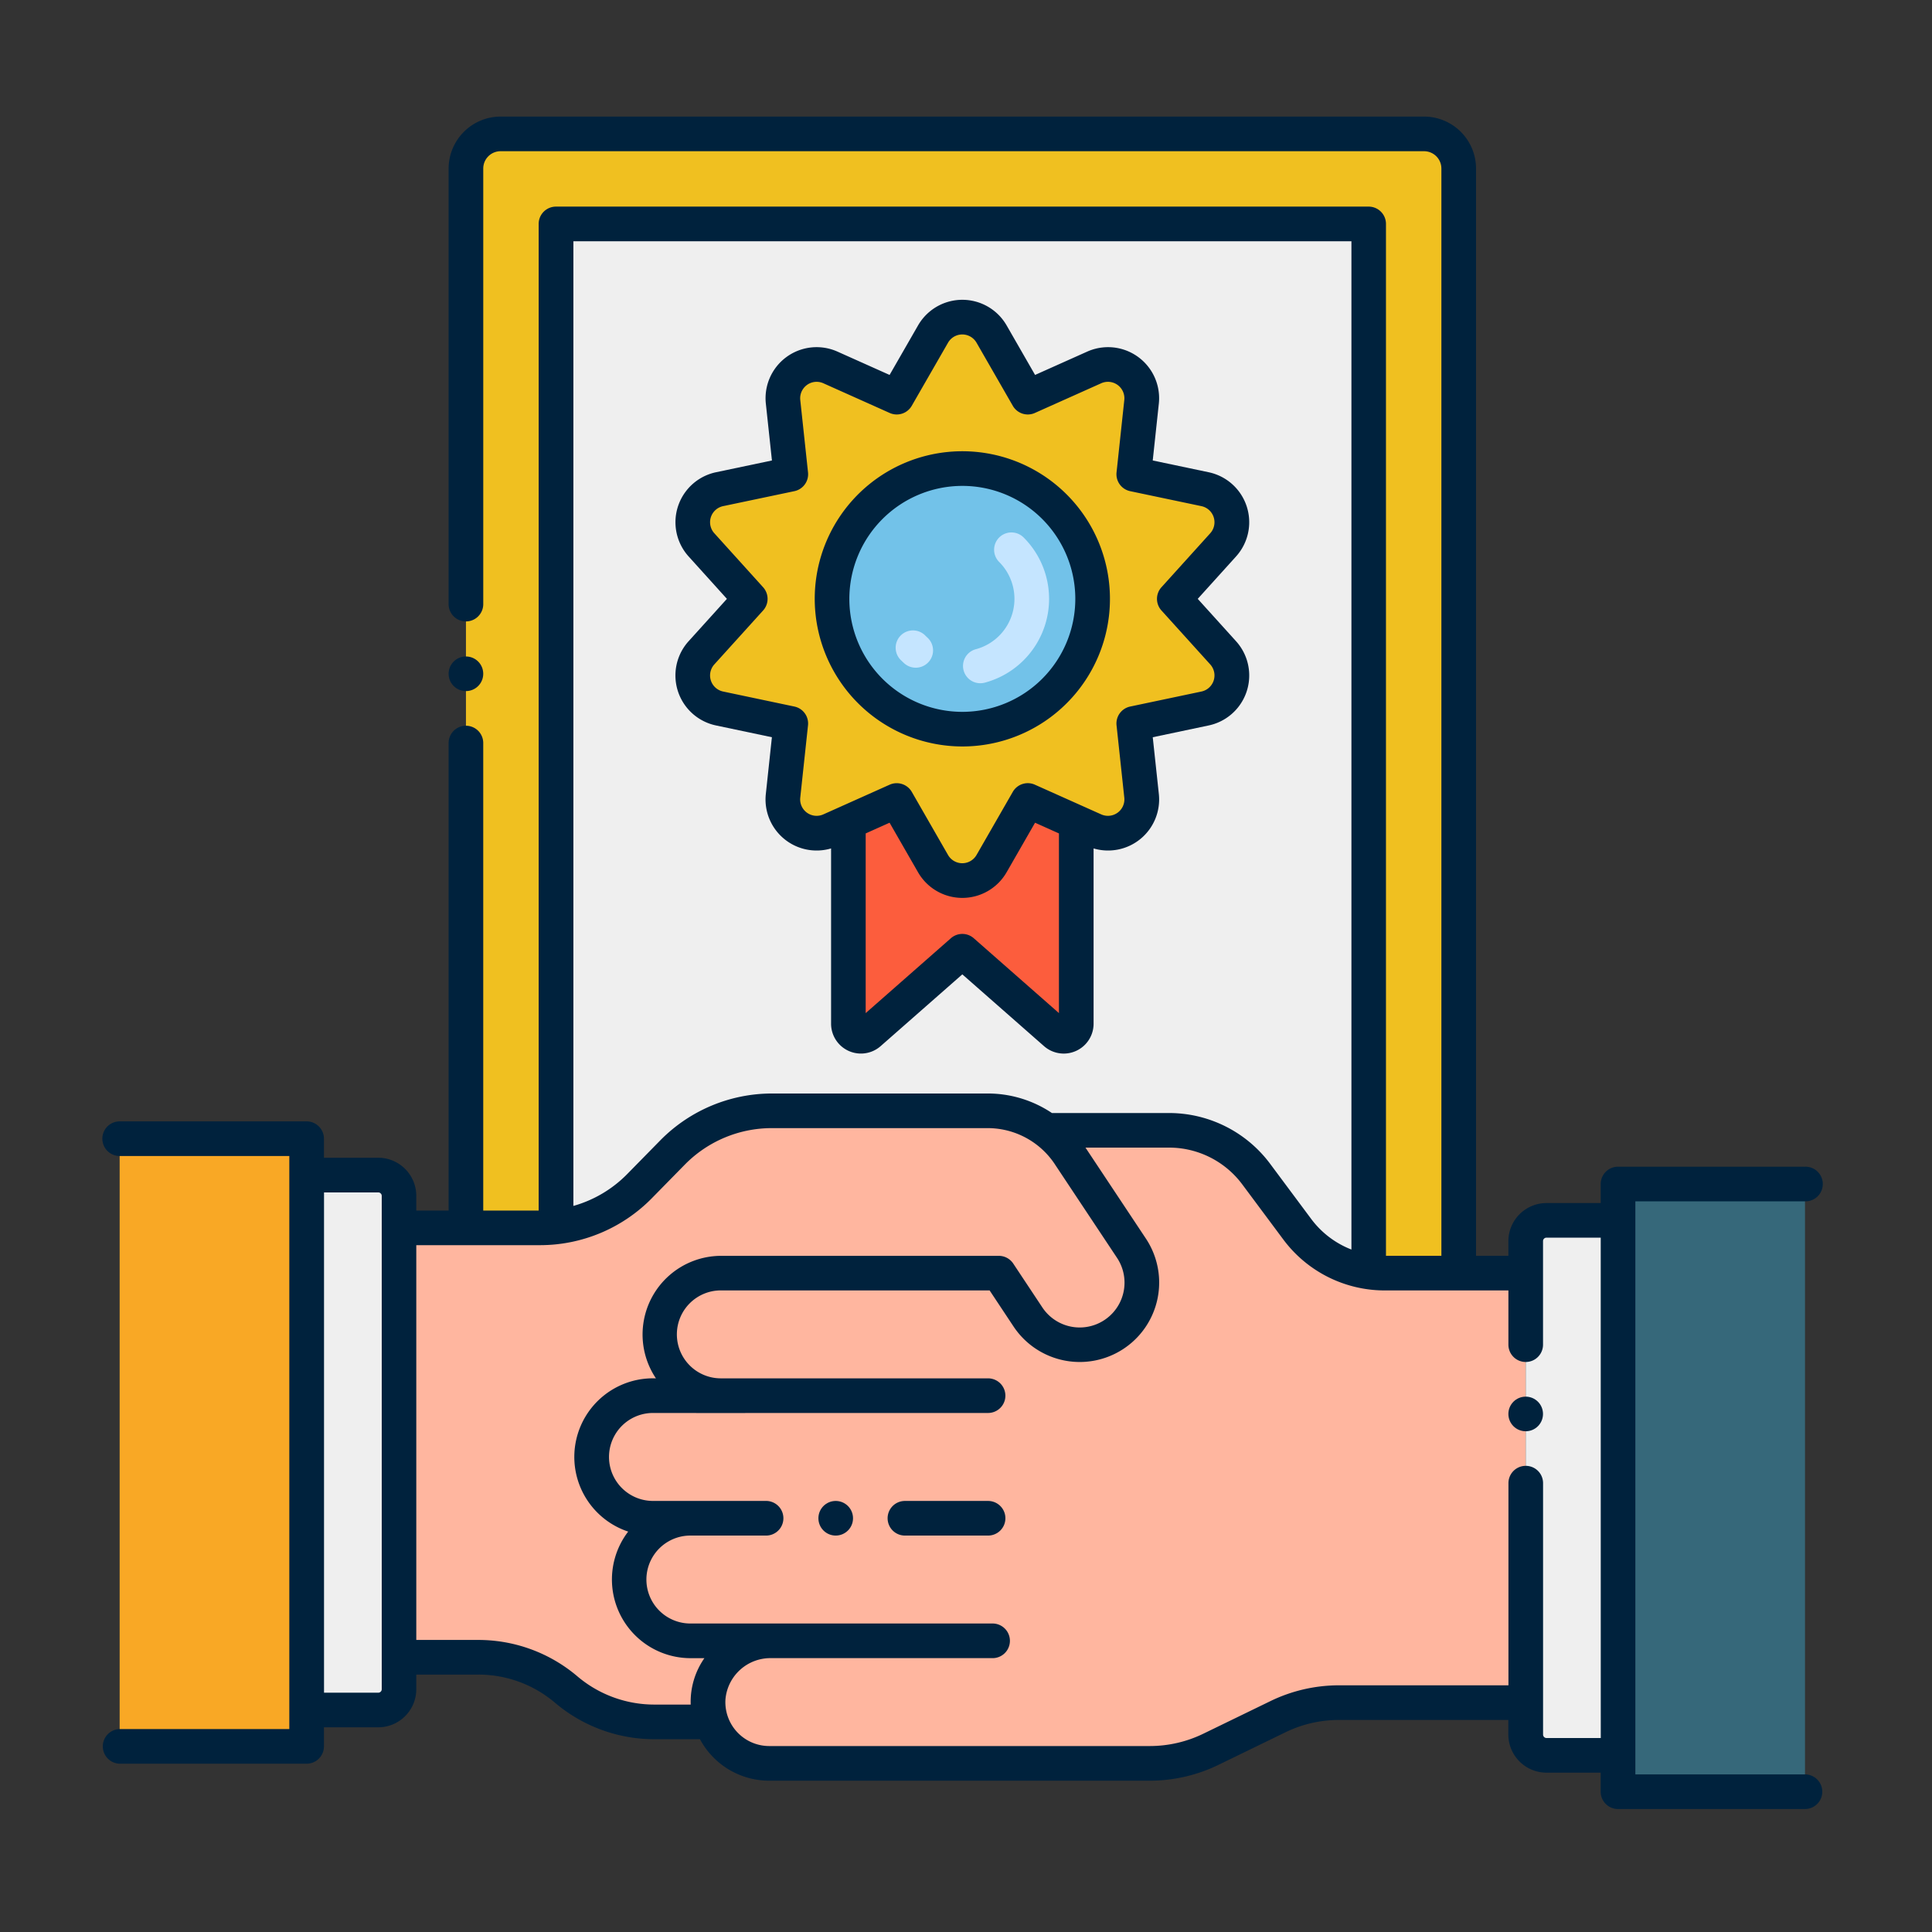 <svg xmlns="http://www.w3.org/2000/svg" width="151" height="151" viewBox="0 0 151 151">
  <rect x="0" y="0" width="151" height="151" fill="#333333" stroke="none"/>
  <g id="Grupo_17121" data-name="Grupo 17121" transform="translate(-640 2418)">
    <g id="Layer_1" data-name="Layer 1" transform="translate(-444.964 -2873.948)">
      <g id="Grupo_16843" data-name="Grupo 16843" transform="translate(1092.964 465.06)">
        <path id="Trazado_26407" data-name="Trazado 26407" d="M1197.386,469.044v86.335h-5.824a8.14,8.14,0,0,1-1.213-.092,8.44,8.44,0,0,1-5.57-3.318l-3.238-4.347a8.451,8.451,0,0,0-6.783-3.4h-9.6a7.588,7.588,0,0,0-4.553-1.527h-16.916a10.814,10.814,0,0,0-7.724,3.238l-2.62,2.668a10.819,10.819,0,0,1-6.512,3.172,10.074,10.074,0,0,1-1.213.071h-5.825v-82.8a2.708,2.708,0,0,1,2.707-2.706h72.179a2.708,2.708,0,0,1,2.706,2.706Z" transform="translate(-1091.377 -464.984)" fill="#f0c020"/>
        <path id="Trazado_26408" data-name="Trazado 26408" d="M1189.957,472.982v81.912a8.44,8.44,0,0,1-5.57-3.318l-3.238-4.347a8.45,8.45,0,0,0-6.783-3.4h-9.6a7.587,7.587,0,0,0-4.553-1.527H1143.3a10.814,10.814,0,0,0-7.724,3.238l-2.62,2.668a10.82,10.82,0,0,1-6.512,3.172V472.982Z" transform="translate(-1090.984 -464.591)" fill="#efefef"/>
        <path id="Trazado_26409" data-name="Trazado 26409" d="M1204.81,543.829h14.613v47.5H1204.81Z" transform="translate(-1086.349 -460.402)" fill="#36687a"/>
        <path id="Trazado_26410" data-name="Trazado 26410" d="M1094.241,540.484h14.613v47.5h-14.613Z" transform="translate(-1092.889 -460.599)" fill="#f9a825"/>
        <path id="Trazado_26411" data-name="Trazado 26411" d="M1202.913,551.115v33.567H1188.3a10.849,10.849,0,0,0-4.731,1.088l-5.288,2.572a10.889,10.889,0,0,1-4.731,1.088h-29.762a4.8,4.8,0,0,1-4.531-3.242h-4.449a10.644,10.644,0,0,1-6.88-2.523,10.624,10.624,0,0,0-6.88-2.528h-6.2V547.576h11.06a10.061,10.061,0,0,0,1.213-.071,10.819,10.819,0,0,0,6.512-3.172l2.62-2.668a10.815,10.815,0,0,1,7.724-3.238H1160.9a7.588,7.588,0,0,1,4.553,1.527h9.6a8.45,8.45,0,0,1,6.783,3.4l3.238,4.347a8.439,8.439,0,0,0,5.57,3.318,8.138,8.138,0,0,0,1.213.092Z" transform="translate(-1091.669 -460.721)" fill="#ffb69f"/>
        <path id="Trazado_26412" data-name="Trazado 26412" d="M1198,548.137V586.7a1.624,1.624,0,0,0,1.624,1.624h5.594V546.513h-5.594A1.623,1.623,0,0,0,1198,548.137Z" transform="translate(-1086.753 -460.243)" fill="#efefef"/>
        <path id="Trazado_26413" data-name="Trazado 26413" d="M1115.257,583.355V544.792a1.624,1.624,0,0,0-1.625-1.624h-5.594V584.98h5.594A1.625,1.625,0,0,0,1115.257,583.355Z" transform="translate(-1092.073 -460.441)" fill="#efefef"/>
        <path id="Trazado_26414" data-name="Trazado 26414" d="M1176.575,510.447l-5.568,1.174.606,5.652a2.639,2.639,0,0,1-3.7,2.69l-1.406-.629-3.783-1.695-2.833,4.932a2.639,2.639,0,0,1-4.578,0l-2.833-4.932-3.783,1.695-1.406.629a2.639,2.639,0,0,1-3.7-2.69l.606-5.652-5.569-1.174a2.639,2.639,0,0,1-1.412-4.353l3.812-4.216-3.813-4.219a2.639,2.639,0,0,1,1.415-4.352l5.567-1.171-.607-5.655a2.639,2.639,0,0,1,3.7-2.69l5.189,2.323,2.833-4.93a2.639,2.639,0,0,1,4.576,0l2.834,4.93,5.188-2.323a2.639,2.639,0,0,1,3.7,2.69l-.606,5.655,5.566,1.171a2.639,2.639,0,0,1,1.415,4.352l-3.813,4.219,3.813,4.216A2.639,2.639,0,0,1,1176.575,510.447Z" transform="translate(-1090.388 -464.185)" fill="#f0c020"/>
        <path id="Trazado_26415" data-name="Trazado 26415" d="M1165.827,517.224V532.97a.98.98,0,0,1-1.627.736l-7.278-6.4-7.278,6.4a.98.98,0,0,1-1.627-.736V517.224l3.783-1.695,2.834,4.932a2.638,2.638,0,0,0,4.576,0l2.834-4.932Z" transform="translate(-1089.708 -462.075)" fill="#fc5d3d"/>
        <circle id="Elipse_965" data-name="Elipse 965" cx="10.183" cy="10.183" r="10.183" transform="translate(57.03 27.51)" fill="#72c2e9"/>
        <path id="Trazado_26416" data-name="Trazado 26416" d="M1156.814,506.532a1.353,1.353,0,0,1,.957-1.658,4.076,4.076,0,0,0,1.823-6.818,1.353,1.353,0,1,1,1.914-1.913,6.781,6.781,0,0,1-3.035,11.344,1.354,1.354,0,0,1-1.659-.956Zm-4.649-.563c-.085-.077-.167-.157-.249-.237a1.354,1.354,0,1,1,1.918-1.911c.048.049.1.1.147.141a1.353,1.353,0,1,1-1.816,2.007Z" transform="translate(-1089.501 -463.245)" fill="#c5e5ff"/>
        <g id="Grupo_16842" data-name="Grupo 16842">
          <path id="Trazado_26417" data-name="Trazado 26417" d="M1158.763,567.217h-6.5a1.353,1.353,0,1,0,0,2.706h6.5a1.353,1.353,0,1,0,0-2.706Z" transform="translate(-1089.537 -459.019)" fill="#00223d"/>
          <circle id="Elipse_966" data-name="Elipse 966" cx="1.353" cy="1.353" r="1.353" transform="translate(55.964 108.198)" fill="#00223d"/>
          <path id="Trazado_26418" data-name="Trazado 26418" d="M1226.038,594.63h-13.259V549.841h13.259a1.354,1.354,0,1,0,0-2.707h-14.613a1.353,1.353,0,0,0-1.354,1.353v1.488h-4.239a2.983,2.983,0,0,0-2.977,2.977V554.1h-2.528V469.12a4.065,4.065,0,0,0-4.06-4.06h-72.18a4.069,4.069,0,0,0-4.06,4.06V503.2a1.354,1.354,0,0,0,2.707,0V469.12a1.353,1.353,0,0,1,1.352-1.353h72.179a1.354,1.354,0,0,1,1.354,1.353V554.1h-4.331v-80.65a1.353,1.353,0,0,0-1.353-1.354h-63.517a1.353,1.353,0,0,0-1.354,1.354v77.111h-4.331V514.022a1.353,1.353,0,0,0-2.706,0v36.539H1117.5v-1.15a2.98,2.98,0,0,0-2.977-2.977h-4.24v-1.489a1.353,1.353,0,0,0-1.354-1.353h-14.613a1.353,1.353,0,0,0,0,2.706h13.26v44.789h-13.26a1.354,1.354,0,0,0,0,2.707h14.613a1.354,1.354,0,0,0,1.354-1.354v-1.489h4.24a2.979,2.979,0,0,0,2.977-2.977v-1.145h4.844a9.248,9.248,0,0,1,6.005,2.207,12,12,0,0,0,7.755,2.844h3.567a6.139,6.139,0,0,0,5.413,3.242h29.761a12.292,12.292,0,0,0,5.323-1.224l5.288-2.571a9.541,9.541,0,0,1,4.139-.952h13.257v1.142a2.982,2.982,0,0,0,2.977,2.977h4.24v1.489a1.353,1.353,0,0,0,1.354,1.353h14.613a1.353,1.353,0,0,0,0-2.706ZM1114.8,587.974a.271.271,0,0,1-.271.27h-4.24v-39.1h4.24a.271.271,0,0,1,.271.27Zm14.976-113.17h60.812v78.805a7.152,7.152,0,0,1-3.131-2.374l-3.237-4.347a9.856,9.856,0,0,0-7.868-3.949h-9.172a9,9,0,0,0-4.983-1.526h-16.917a12.254,12.254,0,0,0-8.69,3.642l-2.619,2.669a9.5,9.5,0,0,1-4.193,2.476V474.8Zm9.182,114.369H1136.1a9.288,9.288,0,0,1-6-2.2,11.951,11.951,0,0,0-7.759-2.851H1117.5V553.267h9.7a12.252,12.252,0,0,0,8.69-3.648l2.619-2.669a9.527,9.527,0,0,1,6.758-2.831h16.917a6.3,6.3,0,0,1,5.239,2.844l.007.012.01.015,4.83,7.271a3.5,3.5,0,0,1-5.839,3.872l-2.273-3.426a1.353,1.353,0,0,0-1.128-.606h-21.712a6.148,6.148,0,0,0-5.087,9.577,6.146,6.146,0,0,0-2.169,11.975,6.149,6.149,0,0,0,4.864,9.893h1.092a5.96,5.96,0,0,0-1.07,3.628Zm71.118,2.615h-4.239a.272.272,0,0,1-.271-.271V571.873a1.353,1.353,0,0,0-2.706-.012v15.807H1189.6a12.26,12.26,0,0,0-5.322,1.224l-5.287,2.569a9.563,9.563,0,0,1-4.141.953h-29.762a3.429,3.429,0,0,1-3.424-3.65,3.526,3.526,0,0,1,3.6-3.22c.014,0,.027,0,.041,0h17.274a1.354,1.354,0,0,0,0-2.707c-.208,0-23.463,0-23.671,0a3.436,3.436,0,0,1,.028-6.873h5.939a1.354,1.354,0,0,0,0-2.707H1136a3.437,3.437,0,0,1,0-6.875c10.443.011-2.4,0,26.189,0a1.353,1.353,0,1,0,0-2.706c-.217,0-20.687,0-20.905,0a3.436,3.436,0,0,1,.038-6.873h20.987l1.868,2.816a6.209,6.209,0,1,0,10.351-6.861l-4.726-7.116h6.544a7.136,7.136,0,0,1,5.7,2.86l3.238,4.348a9.883,9.883,0,0,0,7.867,3.955h9.706v4.239a1.353,1.353,0,0,0,2.706,0v-8.093a.268.268,0,0,1,.271-.271h4.239Z" transform="translate(-1092.964 -465.06)" fill="#00223d"/>
          <circle id="Elipse_967" data-name="Elipse 967" cx="1.353" cy="1.353" r="1.353" transform="translate(109.891 100.046)" fill="#00223d"/>
          <path id="Trazado_26419" data-name="Trazado 26419" d="M1139.277,501.953l-2.992,3.309a3.992,3.992,0,0,0,2.137,6.585l4.371.921-.475,4.435a3.992,3.992,0,0,0,5.1,4.256v13.7a2.333,2.333,0,0,0,3.873,1.752l6.385-5.61,6.386,5.611a2.333,2.333,0,0,0,3.873-1.753v-13.7a3.992,3.992,0,0,0,5.1-4.256l-.476-4.435,4.371-.921a3.992,3.992,0,0,0,2.137-6.585l-2.992-3.309,2.992-3.311a3.992,3.992,0,0,0-2.14-6.585l-4.369-.919.476-4.439a3.991,3.991,0,0,0-5.6-4.069l-4.072,1.822-2.223-3.869a3.993,3.993,0,0,0-6.924,0l-2.224,3.869-4.071-1.822a3.991,3.991,0,0,0-5.6,4.069l.476,4.439-4.369.919a3.993,3.993,0,0,0-2.141,6.585Zm25.951,32.377-6.658-5.852a1.354,1.354,0,0,0-1.788,0l-6.659,5.852V520.286l1.867-.837,2.223,3.871a3.992,3.992,0,0,0,6.925,0l2.223-3.871,1.866.837V534.33Zm-26.246-39.624,5.567-1.17a1.353,1.353,0,0,0,1.067-1.469l-.606-5.656a1.285,1.285,0,0,1,1.8-1.31l5.188,2.323a1.353,1.353,0,0,0,1.726-.561l2.834-4.929a1.285,1.285,0,0,1,2.229,0l2.834,4.93a1.352,1.352,0,0,0,1.725.56l5.189-2.323a1.285,1.285,0,0,1,1.8,1.311l-.606,5.656a1.353,1.353,0,0,0,1.067,1.469l5.567,1.17a1.286,1.286,0,0,1,.689,2.12l-3.813,4.219a1.353,1.353,0,0,0,0,1.815l3.812,4.215a1.285,1.285,0,0,1-.687,2.12l-5.568,1.173a1.354,1.354,0,0,0-1.067,1.469l.606,5.652a1.285,1.285,0,0,1-1.8,1.31l-5.189-2.323a1.352,1.352,0,0,0-1.726.561l-2.833,4.932a1.285,1.285,0,0,1-2.229,0l-2.833-4.932a1.361,1.361,0,0,0-1.728-.561l-5.188,2.323a1.285,1.285,0,0,1-1.8-1.31l.606-5.652a1.354,1.354,0,0,0-1.067-1.469l-5.567-1.173a1.285,1.285,0,0,1-.688-2.12l3.813-4.215a1.354,1.354,0,0,0,0-1.815l-3.813-4.22a1.285,1.285,0,0,1,.688-2.12Z" transform="translate(-1090.463 -464.26)" fill="#00223d"/>
          <path id="Trazado_26420" data-name="Trazado 26420" d="M1157.068,512.829a11.537,11.537,0,1,0-11.536-11.537,11.551,11.551,0,0,0,11.536,11.537Zm0-20.366a8.83,8.83,0,1,1-8.83,8.829A8.839,8.839,0,0,1,1157.068,492.463Z" transform="translate(-1089.855 -463.599)" fill="#00223d"/>
          <circle id="Elipse_968" data-name="Elipse 968" cx="1.353" cy="1.353" r="1.353" transform="translate(27.063 42.196)" fill="#00223d"/>
        </g>
      </g>
    </g>
    <g id="Grupo_17120" data-name="Grupo 17120">
      <rect id="Rectángulo_4278" data-name="Rectángulo 4278" width="151" height="151" transform="translate(640 -2418)" fill="none"/>
      <rect id="Rectángulo_4284" data-name="Rectángulo 4284" width="135" height="135" transform="translate(648 -2410)" fill="none"/>
    </g>
  </g>
</svg>
